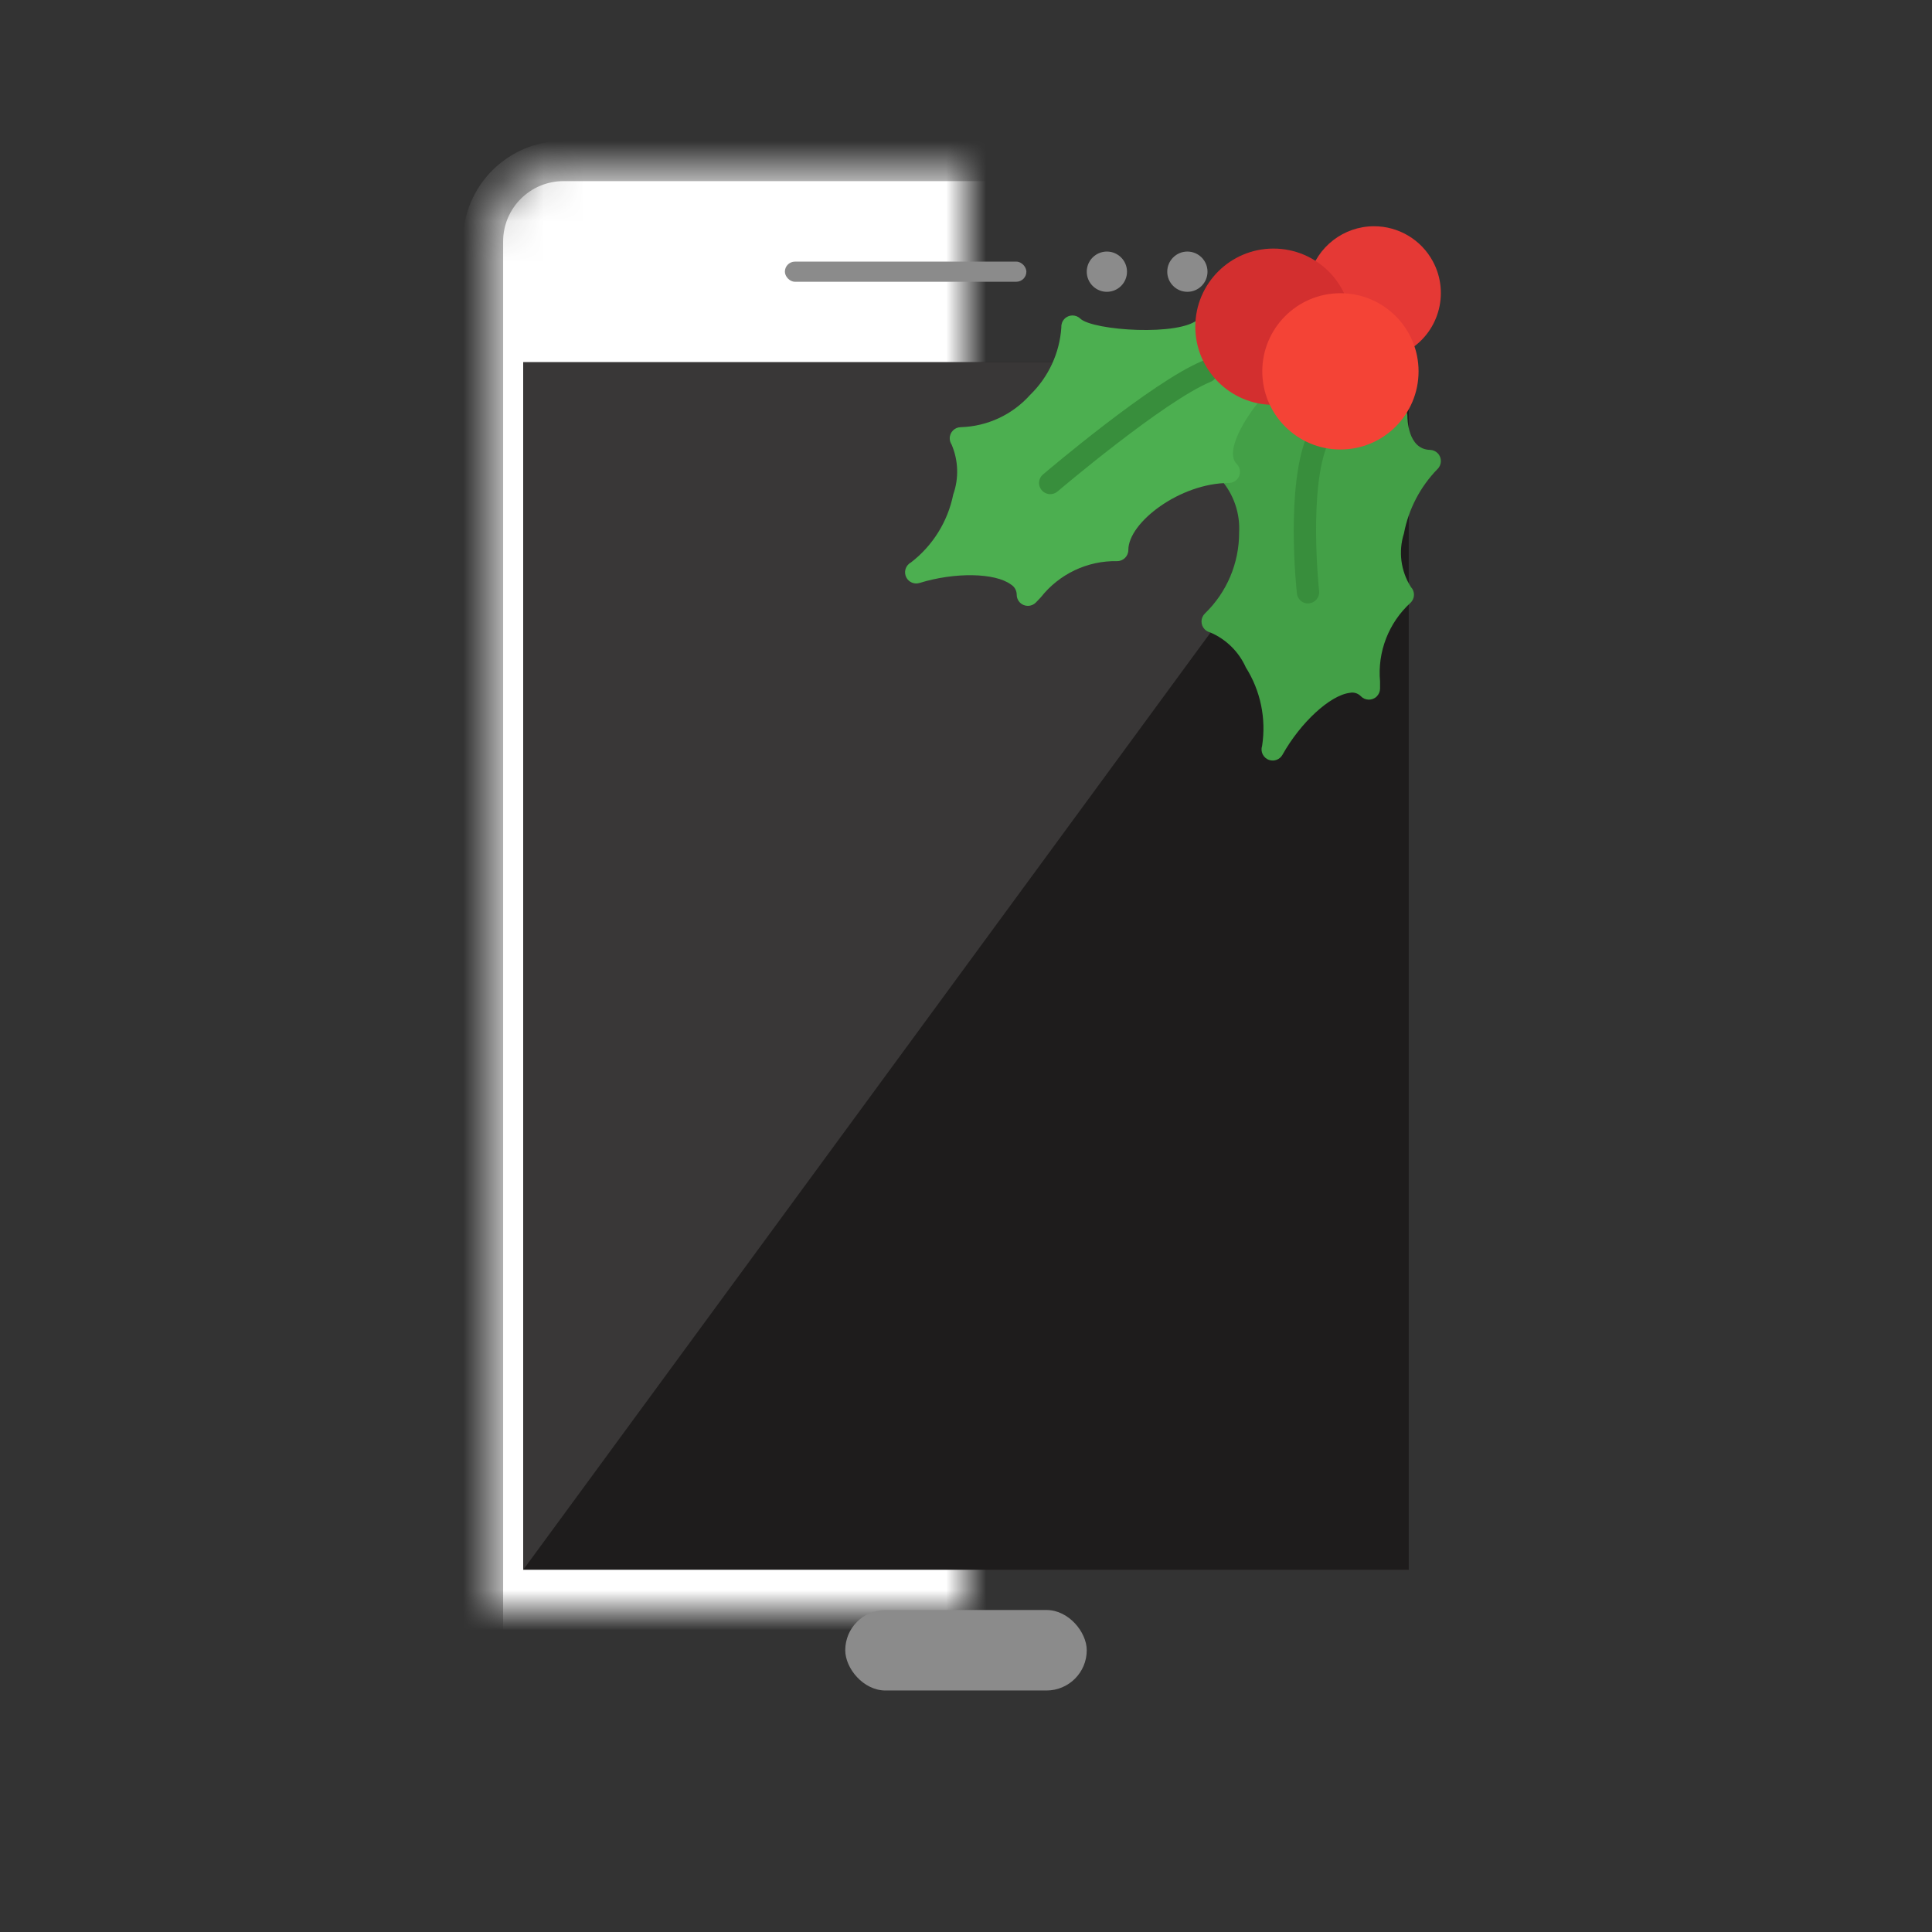 <?xml version="1.0" encoding="UTF-8" standalone="no"?>
<svg
   xmlns:dc="http://purl.org/dc/elements/1.1/"
   xmlns:cc="http://creativecommons.org/ns#"
   xmlns:rdf="http://www.w3.org/1999/02/22-rdf-syntax-ns#"
   xmlns:svg="http://www.w3.org/2000/svg"
   xmlns="http://www.w3.org/2000/svg"
   xmlns:xlink="http://www.w3.org/1999/xlink"
   xmlns:sodipodi="http://sodipodi.sourceforge.net/DTD/sodipodi-0.dtd"
   xmlns:inkscape="http://www.inkscape.org/namespaces/inkscape"
   width="48px"
   height="48px"
   viewBox="0 0 48 48"
   version="1.1"
   id="svg24"
   sodipodi:docname="android-device.svg"
   inkscape:version="0.92.3 (2405546, 2018-03-11)">
  <rect x="0" y="0" width="48" height="48" fill="#333333" stroke="none"/>
  <sodipodi:namedview
     pagecolor="#ffffff"
     bordercolor="#666666"
     borderopacity="1"
     objecttolerance="10"
     gridtolerance="10"
     guidetolerance="10"
     inkscape:pageopacity="0"
     inkscape:pageshadow="2"
     inkscape:window-width="1152"
     inkscape:window-height="802"
     id="namedview26"
     showgrid="false"
     inkscape:zoom="6.9532167"
     inkscape:cx="46.827679"
     inkscape:cy="14.252024"
     inkscape:window-x="-8"
     inkscape:window-y="-8"
     inkscape:window-maximized="1"
     inkscape:current-layer="svg24" />
  <!-- Generator: Sketch 39.1 (31720) - http://www.bohemiancoding.com/sketch -->
  <title
     id="title2">android-device-48px</title>
  <desc
     id="desc4">Created with Sketch.</desc>
  <defs
     id="defs10">
    <rect
       id="path-1"
       x="12"
       y="4"
       width="24"
       height="40"
       rx="2" />
    <mask
       id="mask-2"
       maskContentUnits="userSpaceOnUse"
       maskUnits="objectBoundingBox"
       x="0"
       y="0"
       width="24"
       height="40"
       fill="white">
      <use
         xlink:href="#path-1"
         id="use7" />
    </mask>
  </defs>
  <g
     id="Page-1"
     stroke="none"
     stroke-width="1"
     fill="none"
     fill-rule="evenodd">
    <g
       id="android-device-48px">
      <use
         id="Rectangle-19"
         stroke="#B2B2B2"
         mask="url(#mask-2)"
         fill="#FFFFFF"
         xlink:href="#path-1" />
      <g
         id="Group"
         transform="translate(25, 7) rotate(180) translate(-25, -7) translate(19.5, 6)"
         fill="#8B8B8B">
        <path
           d="M3,1.75 C3.276,1.75 3.5,1.526 3.5,1.25 C3.5,0.974 3.276,0.75 3,0.75 C2.724,0.75 2.5,0.974 2.5,1.25 C2.5,1.526 2.724,1.75 3,1.75 Z"
           id="Oval-11" />
        <path
           d="M1,1.75 C1.276,1.75 1.5,1.526 1.5,1.25 C1.5,0.974 1.276,0.75 1,0.75 C0.724,0.75 0.5,0.974 0.5,1.25 C0.5,1.526 0.724,1.75 1,1.75 Z"
           id="path14" />
        <rect
           id="Rectangle"
           x="5"
           y="1"
           width="6"
           height="0.5"
           rx="0.25" />
      </g>
      <rect
         id="Rectangle-22"
         fill="#8B8B8B"
         x="21"
         y="40"
         width="6"
         height="2"
         rx="1" />
      <rect
         id="Rectangle-21"
         fill="#1E1C1C"
         x="13"
         y="9"
         width="22"
         height="30" />
      <polygon
         id="polygon20"
         fill="#393737"
         points="13 9 35 9 13 39" />
    </g>
  </g>
  <g
     id="g1057"
     transform="matrix(0.026,0,0,0.026,22.486,5.602)"
     style="stroke-width:38.459">
    <path
       id="path981"
       d="m 508.709,232.816 c 4.267,-4.062 4.433,-10.814 0.371,-15.08 -1.953,-2.052 -4.643,-3.242 -7.475,-3.309 -21.589,-0.512 -21.589,-30.955 -21.589,-32.213 0.046,-3.935 -2.077,-7.576 -5.525,-9.472 L 371.387,115.995 c -3.813,-2.11 -8.526,-1.687 -11.904,1.067 l -82.645,67.392 c -4.11,3.364 -5.12,9.239 -2.368,13.781 l 25.771,42.667 c 0.482,0.783 1.063,1.5 1.728,2.133 12.109,13.958 18.294,32.09 17.237,50.539 0.05,29.076 -11.725,56.922 -32.619,77.141 -4.266,4.062 -4.432,10.814 -0.37,15.08 1.433,1.505 3.274,2.559 5.298,3.032 15.201,6.461 27.395,18.434 34.133,33.515 14.051,22.273 19.567,48.878 15.531,74.901 -1.866,5.588 1.151,11.63 6.738,13.496 4.881,1.63 10.231,-0.457 12.718,-4.963 17.237,-30.805 45.419,-56.811 64.192,-59.157 3.866,-0.868 7.906,0.336 10.667,3.179 4.062,4.267 10.814,4.433 15.08,0.371 2.052,-1.953 3.242,-4.643 3.309,-7.475 0,-2.133 0,-4.416 0,-6.997 -2.583,-28.224 8.183,-56.032 29.099,-75.157 4.271,-4.057 4.444,-10.809 0.387,-15.08 -0.001,-10e-4 -0.002,-0.002 -0.003,-0.003 -9.698,-15.237 -12.136,-33.99 -6.656,-51.2 4.419,-23.172 15.546,-44.536 31.999,-61.441 z"
       style="fill:#43a047;stroke-width:38.459"
       inkscape:connector-curvature="0" />
    <path
       id="path983"
       d="m 337.637,152.646 c -3.649,-3.038 -8.866,-3.299 -12.8,-0.64 L 293.84,105.478 c 0.491,-0.448 1.259,-0.747 1.728,-1.195 4.237,-4.092 4.355,-10.845 0.262,-15.083 -4.093,-4.238 -10.845,-4.355 -15.083,-0.262 -0.089,0.086 -0.176,0.173 -0.262,0.262 -16.939,16.939 -100.907,11.328 -113.067,-0.213 -4.234,-4.096 -10.987,-3.984 -15.083,0.249 -2.057,2.126 -3.138,5.01 -2.986,7.964 -1.579,24.527 -12.225,47.591 -29.867,64.704 -16.885,18.909 -40.794,30.054 -66.133,30.827 -5.891,0.003 -10.664,4.781 -10.662,10.672 0.001,2.075 0.607,4.105 1.744,5.84 6.543,15.171 7.115,32.255 1.6,47.829 -5.193,25.812 -19.544,48.876 -40.405,64.939 -5.191,2.785 -7.142,9.251 -4.357,14.442 2.417,4.505 7.689,6.661 12.57,5.142 33.749,-10.432 72.064,-9.792 87.296,1.451 3.409,2.043 5.51,5.711 5.547,9.685 -0.034,4.348 2.574,8.281 6.592,9.941 1.291,0.538 2.676,0.813 4.075,0.811 2.831,0.005 5.548,-1.115 7.552,-3.115 1.451,-1.451 3.072,-3.179 4.843,-5.077 17.553,-22.314 44.553,-35.107 72.939,-34.56 5.891,0 10.667,-4.776 10.667,-10.667 0,-26.432 49.643,-64 96,-64 5.891,0.011 10.675,-4.757 10.686,-10.648 0.005,-2.84 -1.123,-5.565 -3.134,-7.571 -12.117,-12.117 9.493,-45.781 21.867,-60.16 3.838,-4.465 3.332,-11.198 -1.132,-15.039 z"
       style="fill:#4caf50;stroke-width:38.459"
       inkscape:connector-curvature="0" />
    <g
       id="g989"
       style="stroke-width:38.459">
	<path
   id="path985"
   d="m 138.682,256.731 c -5.891,-0.011 -10.657,-4.796 -10.646,-10.687 0.006,-3.111 1.37,-6.064 3.734,-8.086 4.267,-3.605 104.064,-88.427 152.171,-108.416 5.467,-2.25 11.723,0.357 13.973,5.824 2.25,5.467 -0.357,11.723 -5.824,13.973 v 0 c -45.013,18.688 -145.472,104.064 -146.496,104.917 -1.938,1.617 -4.388,2.494 -6.912,2.475 z"
   style="fill:#388e3c;stroke-width:38.459"
   inkscape:connector-curvature="0" />

	<path
   id="path987"
   d="m 385.104,361.2 c -5.462,0.033 -10.066,-4.065 -10.667,-9.493 -0.448,-4.267 -11.115,-103.893 10.411,-152.619 1.99,-5.545 8.098,-8.426 13.643,-6.436 5.545,1.99 8.426,8.098 6.436,13.643 -0.163,0.455 -0.357,0.898 -0.58,1.326 -19.2,43.477 -8.811,140.672 -8.704,141.653 0.648,5.855 -3.573,11.127 -9.428,11.776 0,0 -10e-4,0 -10e-4,0 z"
   style="fill:#388e3c;stroke-width:38.459"
   inkscape:connector-curvature="0" />

</g>
    <path
       id="path991"
       d="m 448.016,0.731 c -28.977,0.092 -54.276,19.642 -61.675,47.659 -1.091,4.114 0.368,8.482 3.712,11.115 l 76.651,60.288 c 1.885,1.483 4.215,2.287 6.613,2.283 1.774,-0.005 3.52,-0.452 5.077,-1.301 C 509.44,104.076 521.07,65.371 504.371,34.325 493.219,13.59 471.559,0.678 448.016,0.731 Z"
       style="fill:#e53935;stroke-width:38.459"
       inkscape:connector-curvature="0" />
    <circle
       id="circle993"
       r="74.667"
       cy="96.731"
       cx="352.016"
       style="fill:#d32f2f;stroke-width:38.459" />
    <circle
       id="circle995"
       r="74.667"
       cy="139.398"
       cx="416.016"
       style="fill:#f44336;stroke-width:38.459" />
    <g
       id="g997"
       style="stroke-width:38.459">
</g>
    <g
       id="g999"
       style="stroke-width:38.459">
</g>
    <g
       id="g1001"
       style="stroke-width:38.459">
</g>
    <g
       id="g1003"
       style="stroke-width:38.459">
</g>
    <g
       id="g1005"
       style="stroke-width:38.459">
</g>
    <g
       id="g1007"
       style="stroke-width:38.459">
</g>
    <g
       id="g1009"
       style="stroke-width:38.459">
</g>
    <g
       id="g1011"
       style="stroke-width:38.459">
</g>
    <g
       id="g1013"
       style="stroke-width:38.459">
</g>
    <g
       id="g1015"
       style="stroke-width:38.459">
</g>
    <g
       id="g1017"
       style="stroke-width:38.459">
</g>
    <g
       id="g1019"
       style="stroke-width:38.459">
</g>
    <g
       id="g1021"
       style="stroke-width:38.459">
</g>
    <g
       id="g1023"
       style="stroke-width:38.459">
</g>
    <g
       id="g1025"
       style="stroke-width:38.459">
</g>
  </g>
</svg>
